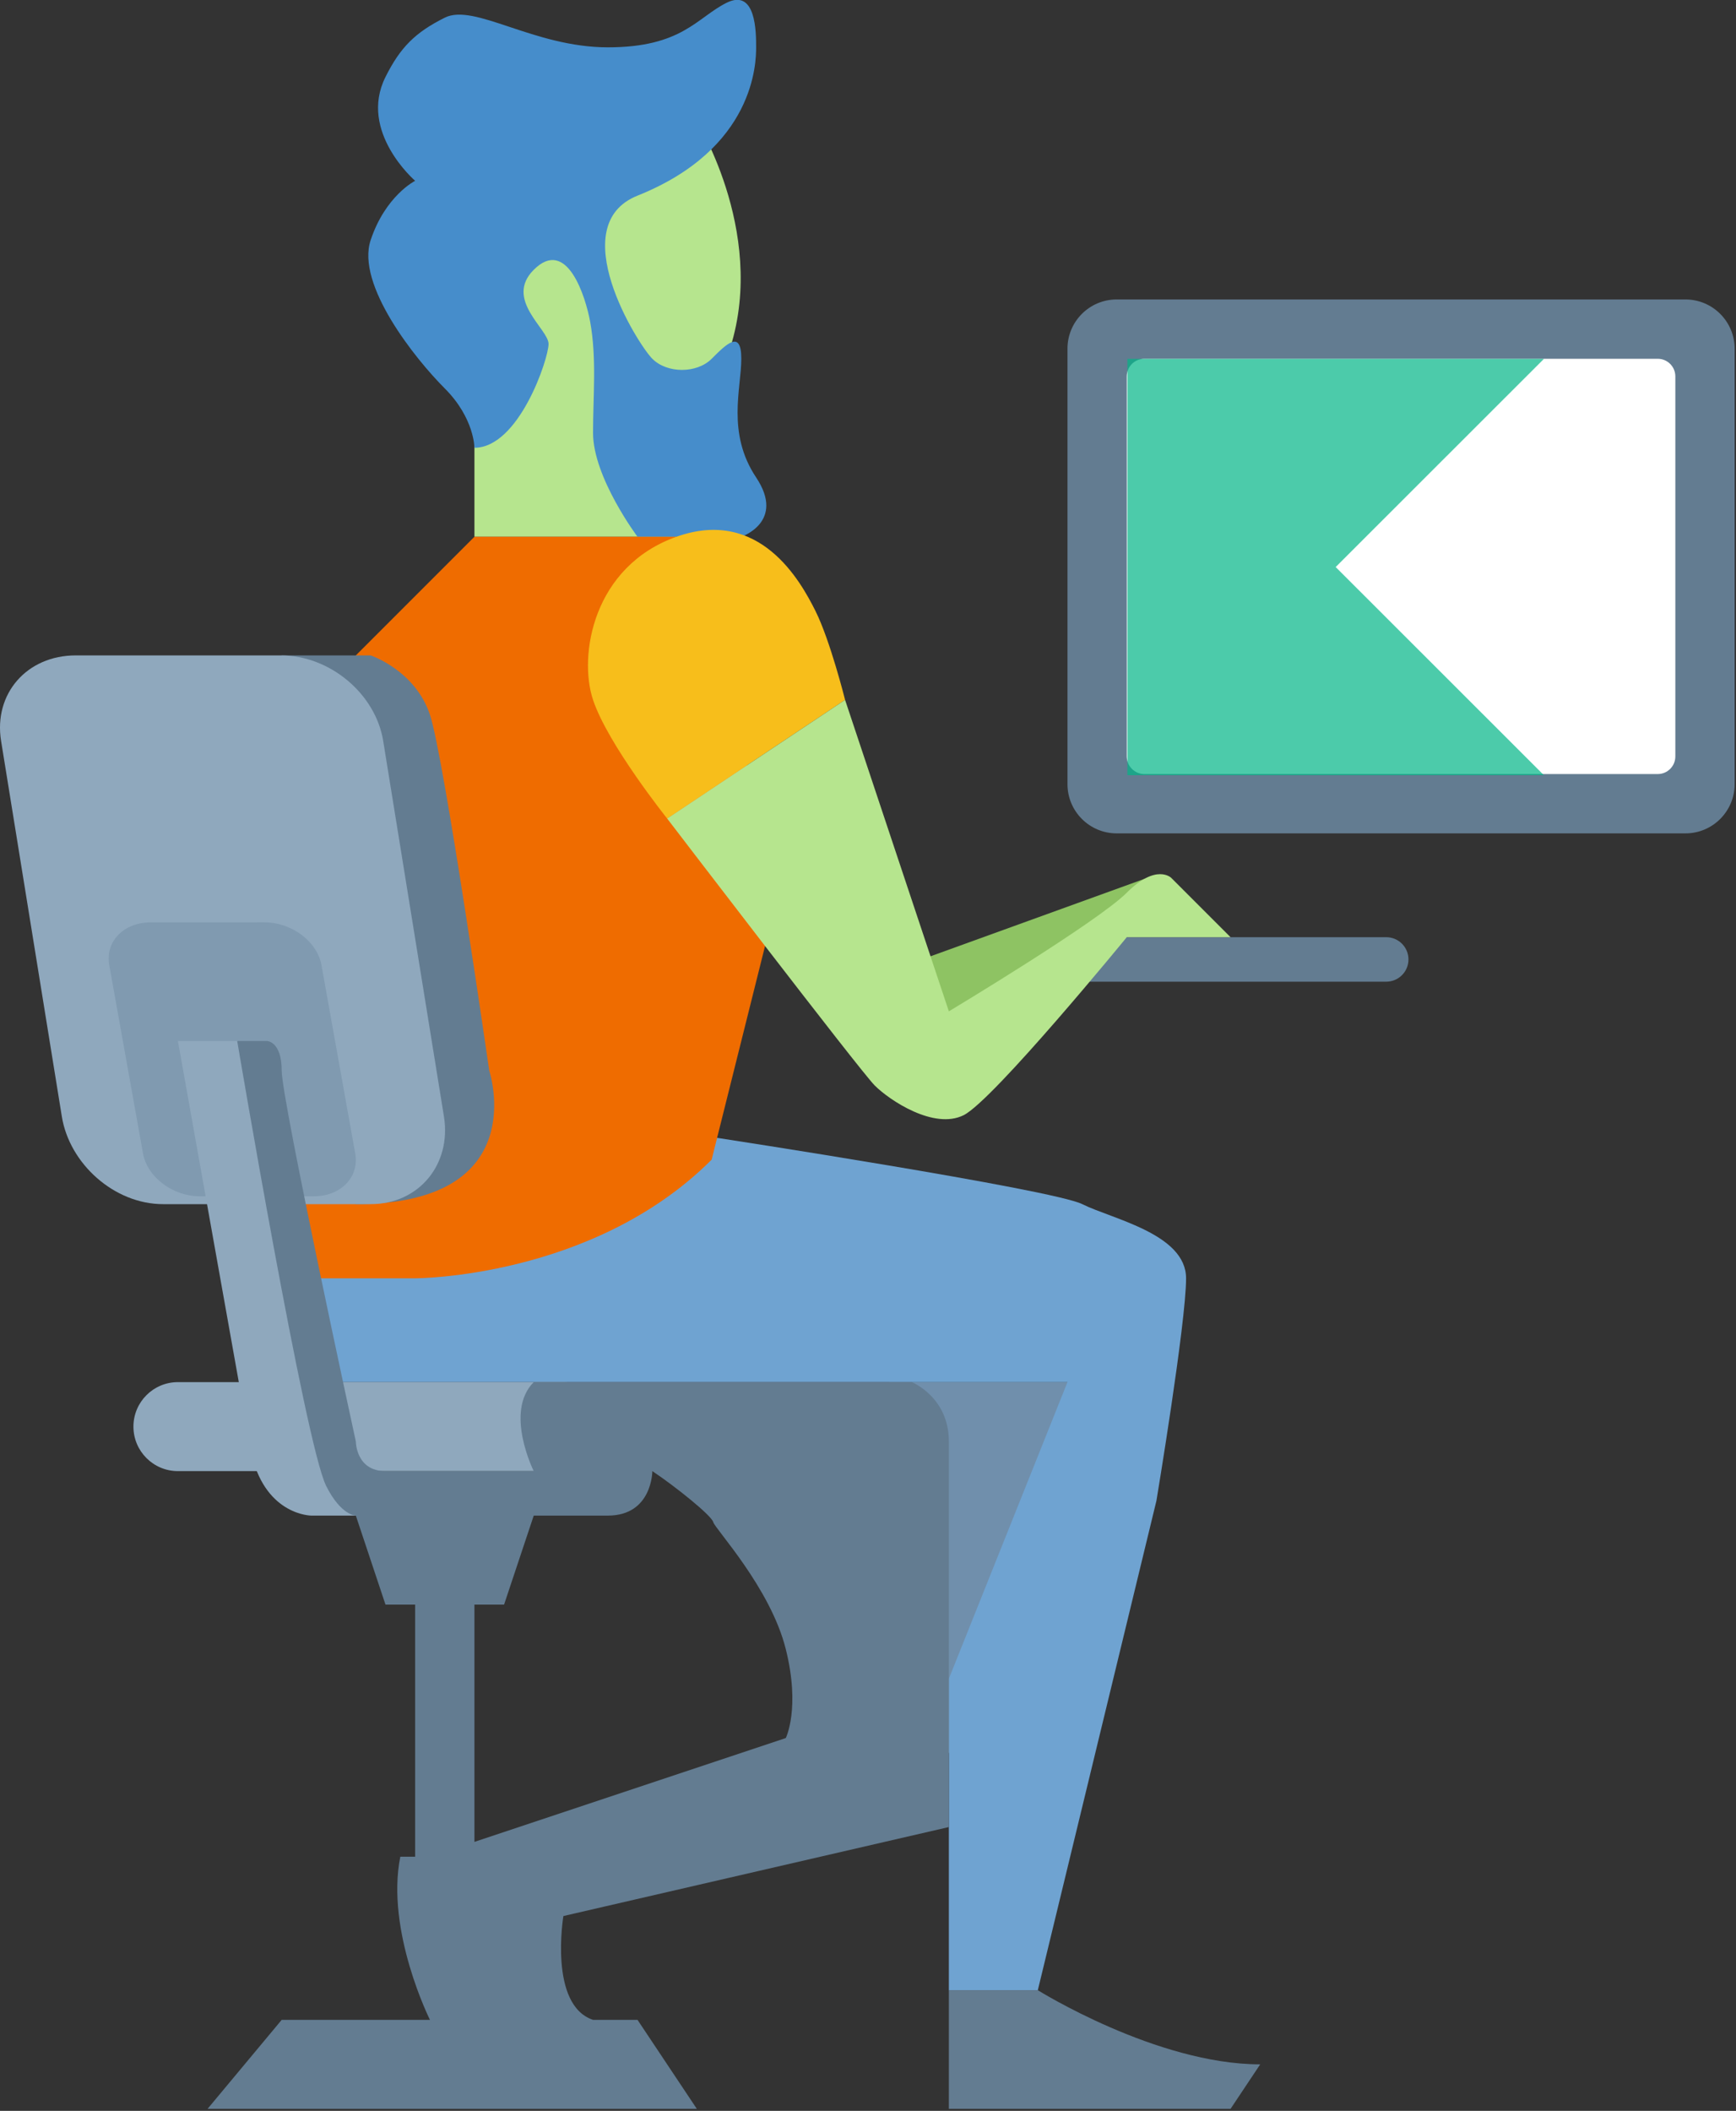 <?xml version="1.0" encoding="UTF-8"?>
<svg width="348px" height="423px" viewBox="0 0 348 423" version="1.1" xmlns="http://www.w3.org/2000/svg" xmlns:xlink="http://www.w3.org/1999/xlink">
    <rect x="0" y="0" width="348" height="423" fill="#333333" stroke="none"/>
    <!-- Generator: Sketch 50.2 (55047) - http://www.bohemiancoding.com/sketch -->
    <title>desk-guy</title>
    <desc>Created with Sketch.</desc>
    <defs></defs>
    <g id="Page-1" stroke="none" stroke-width="1" fill="none" fill-rule="evenodd">
        <g id="JOBS" transform="translate(-81, -1484)">
            <g id="desk-guy" transform="translate(80, 1483.597)">
                <path d="M96.105,107.965 L96.105,90.133 L99.077,54.469 L113.937,24.748 L140.685,24.748 C140.685,24.748 155.545,48.524 146.629,72.301 L136.599,107.965 L96.105,107.965 Z" id="Fill-3" fill="#B6E58E"></path>
                <polygon id="Fill-5" fill="#708FAC" points="179.322 351.671 217.958 351.671 217.958 277.371 179.322 277.371"></polygon>
                <path d="M78.273,15.832 C81.245,9.888 84.217,6.916 90.161,3.944 C96.105,0.972 107.993,9.888 122.853,9.888 C137.713,9.888 140.685,3.944 146.629,0.972 C152.573,-2 152.573,6.916 152.573,9.888 C152.573,12.86 152.374,30.178 128.797,39.608 C113.937,45.552 128.797,69.329 131.769,72.301 C134.741,75.273 140.685,75.273 143.657,72.301 C146.629,69.329 149.601,66.357 149.601,72.301 C149.601,78.245 146.629,87.161 152.573,96.077 C158.517,104.993 149.601,107.965 149.601,107.965 L128.797,107.965 C128.797,107.965 119.881,96.077 119.881,87.161 C119.881,79.758 120.636,72.238 119.308,64.903 C118.416,59.985 114.68,47.781 107.993,54.469 C102.049,60.413 110.965,66.357 110.965,69.329 C110.965,72.301 105.021,90.133 96.105,90.133 C96.105,90.133 96.105,84.189 90.161,78.245 C84.217,72.301 72.329,57.441 75.301,48.524 C78.273,39.608 84.217,36.636 84.217,36.636 C84.217,36.636 72.792,26.793 78.273,15.832" id="Fill-7" fill="#468DCB"></path>
                <path d="M144.75,228.419 C144.75,228.419 212.013,238.735 217.957,241.707 C223.901,244.679 238.761,247.651 238.761,256.567 C238.761,265.483 232.817,301.148 232.817,301.148 L209.041,399.225 L191.209,399.225 L191.209,366.532 L191.209,336.812 L214.985,277.372 L69.356,277.372 L64.898,256.567 L144.75,228.419 Z" id="Fill-8" fill="#6FA3D1"></path>
                <path d="M96.105,107.965 L72.329,131.741 L48.552,253.594 L60.441,256.566 L84.217,256.566 C84.217,256.566 119.881,256.566 143.657,232.79 L155.545,185.238 L143.657,107.965 L96.105,107.965 Z" id="Fill-9" fill="#EF6C00"></path>
                <path d="M278.885,197.126 L204.584,197.126 C202.12,197.126 200.126,195.132 200.126,192.668 C200.126,190.204 202.12,188.21 204.584,188.21 L278.885,188.21 C281.348,188.21 283.343,190.204 283.343,192.668 C283.343,195.132 281.348,197.126 278.885,197.126" id="Fill-10" fill="#637C91"></path>
                <path d="M170.406,140.657 C170.406,140.657 167.434,128.769 164.462,122.825 C161.49,116.881 153.316,102.021 136.599,107.965 C119.881,113.909 116.909,131.741 119.881,140.657 C122.853,149.573 134.741,164.434 134.741,164.434 L170.406,140.657 Z" id="Fill-11" fill="#F7BE1B"></path>
                <polygon id="Fill-12" fill="#8EC363" points="187.532 192.037 230.96 176.32 188.237 214.957 179.321 209.013 179.321 194.153"></polygon>
                <path d="M57.469,131.741 L75.301,131.741 C75.301,131.741 84.217,134.713 87.189,143.629 C90.009,152.088 99.077,214.958 99.077,214.958 C99.077,214.958 107.993,241.706 72.329,241.706 C42.608,211.986 57.469,131.741 57.469,131.741" id="Fill-13" fill="#637C91"></path>
                <path d="M75.301,241.706 L33.692,241.706 C23.899,241.706 14.927,233.616 13.396,224.153 L1.217,148.884 C-0.314,139.418 6.385,131.744 16.181,131.741 L57.308,131.741 C67.104,131.738 76.284,139.412 77.815,148.875 L89.994,224.145 C91.525,233.61 85.094,241.706 75.301,241.706" id="Fill-14" fill="#8FA8BD"></path>
                <path d="M63.899,240.13 L41.056,240.13 C35.617,240.133 30.52,236.287 29.667,231.544 L22.906,193.826 C22.056,189.086 25.774,185.24 31.215,185.24 L54.055,185.237 C59.494,185.237 64.594,189.083 65.444,193.823 L72.209,231.541 C73.059,236.284 69.338,240.13 63.899,240.13" id="Fill-15" fill="#809AB0"></path>
                <path d="M36.664,295.203 L113.937,295.203 C118.862,295.203 122.853,291.211 122.853,286.287 C122.853,281.362 118.862,277.371 113.937,277.371 L36.664,277.371 C31.74,277.371 27.748,281.362 27.748,286.287 C27.748,291.211 31.74,295.203 36.664,295.203" id="Fill-16" fill="#8FA8BD"></path>
                <path d="M36.664,209.014 L48.552,209.014 C48.552,209.014 51.524,209.014 51.524,217.93 C51.524,226.846 66.385,292.231 66.385,292.231 C66.385,292.231 72.329,304.119 81.245,304.119 L63.413,304.119 C63.413,304.119 54.497,304.119 51.524,292.231 L36.664,209.014 Z" id="Fill-17" fill="#8FA8BD"></path>
                <path d="M107.993,304.119 L102.049,321.951 L96.105,321.951 L96.105,369.503 L158.517,348.699 C158.517,348.699 161.49,342.755 158.517,330.867 C155.45,318.593 144.305,306.74 143.981,305.43 C143.657,304.119 136.417,298.303 131.769,295.203 C131.769,295.203 131.769,304.119 122.853,304.119 L107.993,304.119 Z M48.552,209.014 L54.497,209.014 C54.497,209.014 57.469,209.014 57.469,214.958 C57.469,220.902 72.329,289.259 72.329,289.259 C72.329,289.259 72.329,295.203 78.273,295.203 L107.993,295.203 C107.993,295.203 102.049,283.315 107.993,277.371 L183.78,277.371 C183.78,277.371 191.21,280.343 191.21,289.259 L191.21,366.531 L113.937,384.364 C113.937,384.364 110.965,402.196 119.881,405.168 L128.797,405.168 L140.685,423 L42.608,423 L57.469,405.168 L87.189,405.168 C87.189,405.168 78.273,387.336 81.245,372.476 L84.217,372.476 L84.217,321.951 L78.273,321.951 L72.329,304.119 C72.329,304.119 69.357,304.119 66.385,298.175 C62.182,289.767 48.552,209.014 48.552,209.014 Z" id="Fill-18" fill="#637C91"></path>
                <path d="M209.042,399.224 C209.042,399.224 232.818,414.084 253.622,414.084 L247.678,423 L191.21,423 L191.21,399.224 L209.042,399.224 Z" id="Fill-19" fill="#637C91"></path>
                <path d="M134.741,164.434 C134.741,164.434 173.378,214.958 176.35,217.93 C179.322,220.902 188.238,226.846 194.182,223.874 C200.126,220.902 226.874,188.21 226.874,188.21 L247.678,188.21 L235.79,176.322 C235.79,176.322 232.818,173.35 226.874,179.294 C220.93,185.238 191.21,203.07 191.21,203.07 L170.406,140.657 L134.741,164.434 Z" id="Fill-20" fill="#B6E58E"></path>
                <path d="M338.861,167.406 L224.854,167.406 C219.403,167.406 214.987,162.989 214.987,157.538 L214.987,70.28 C214.987,64.829 219.403,60.413 224.854,60.413 L338.861,60.413 C344.308,60.413 348.728,64.829 348.728,70.28 L348.728,157.538 C348.728,162.989 344.308,167.406 338.861,167.406" id="Fill-21" fill="#637C91"></path>
                <path d="M333.314,155.517 L230.399,155.517 C228.452,155.517 226.874,153.939 226.874,151.993 L226.874,75.826 C226.874,73.879 228.452,72.301 230.399,72.301 L333.314,72.301 C335.261,72.301 336.839,73.879 336.839,75.826 L336.839,151.993 C336.839,153.939 335.261,155.517 333.314,155.517" id="Fill-22" fill="#FFFFFF"></path>
                <polygon id="Fill-6-Copy-54" fill="#00B586" opacity="0.7" points="310.5 72.317 227 72.317 227 155.753 310.5 155.753 268.75 114.035"></polygon>
            </g>
        </g>
    </g>
</svg>
